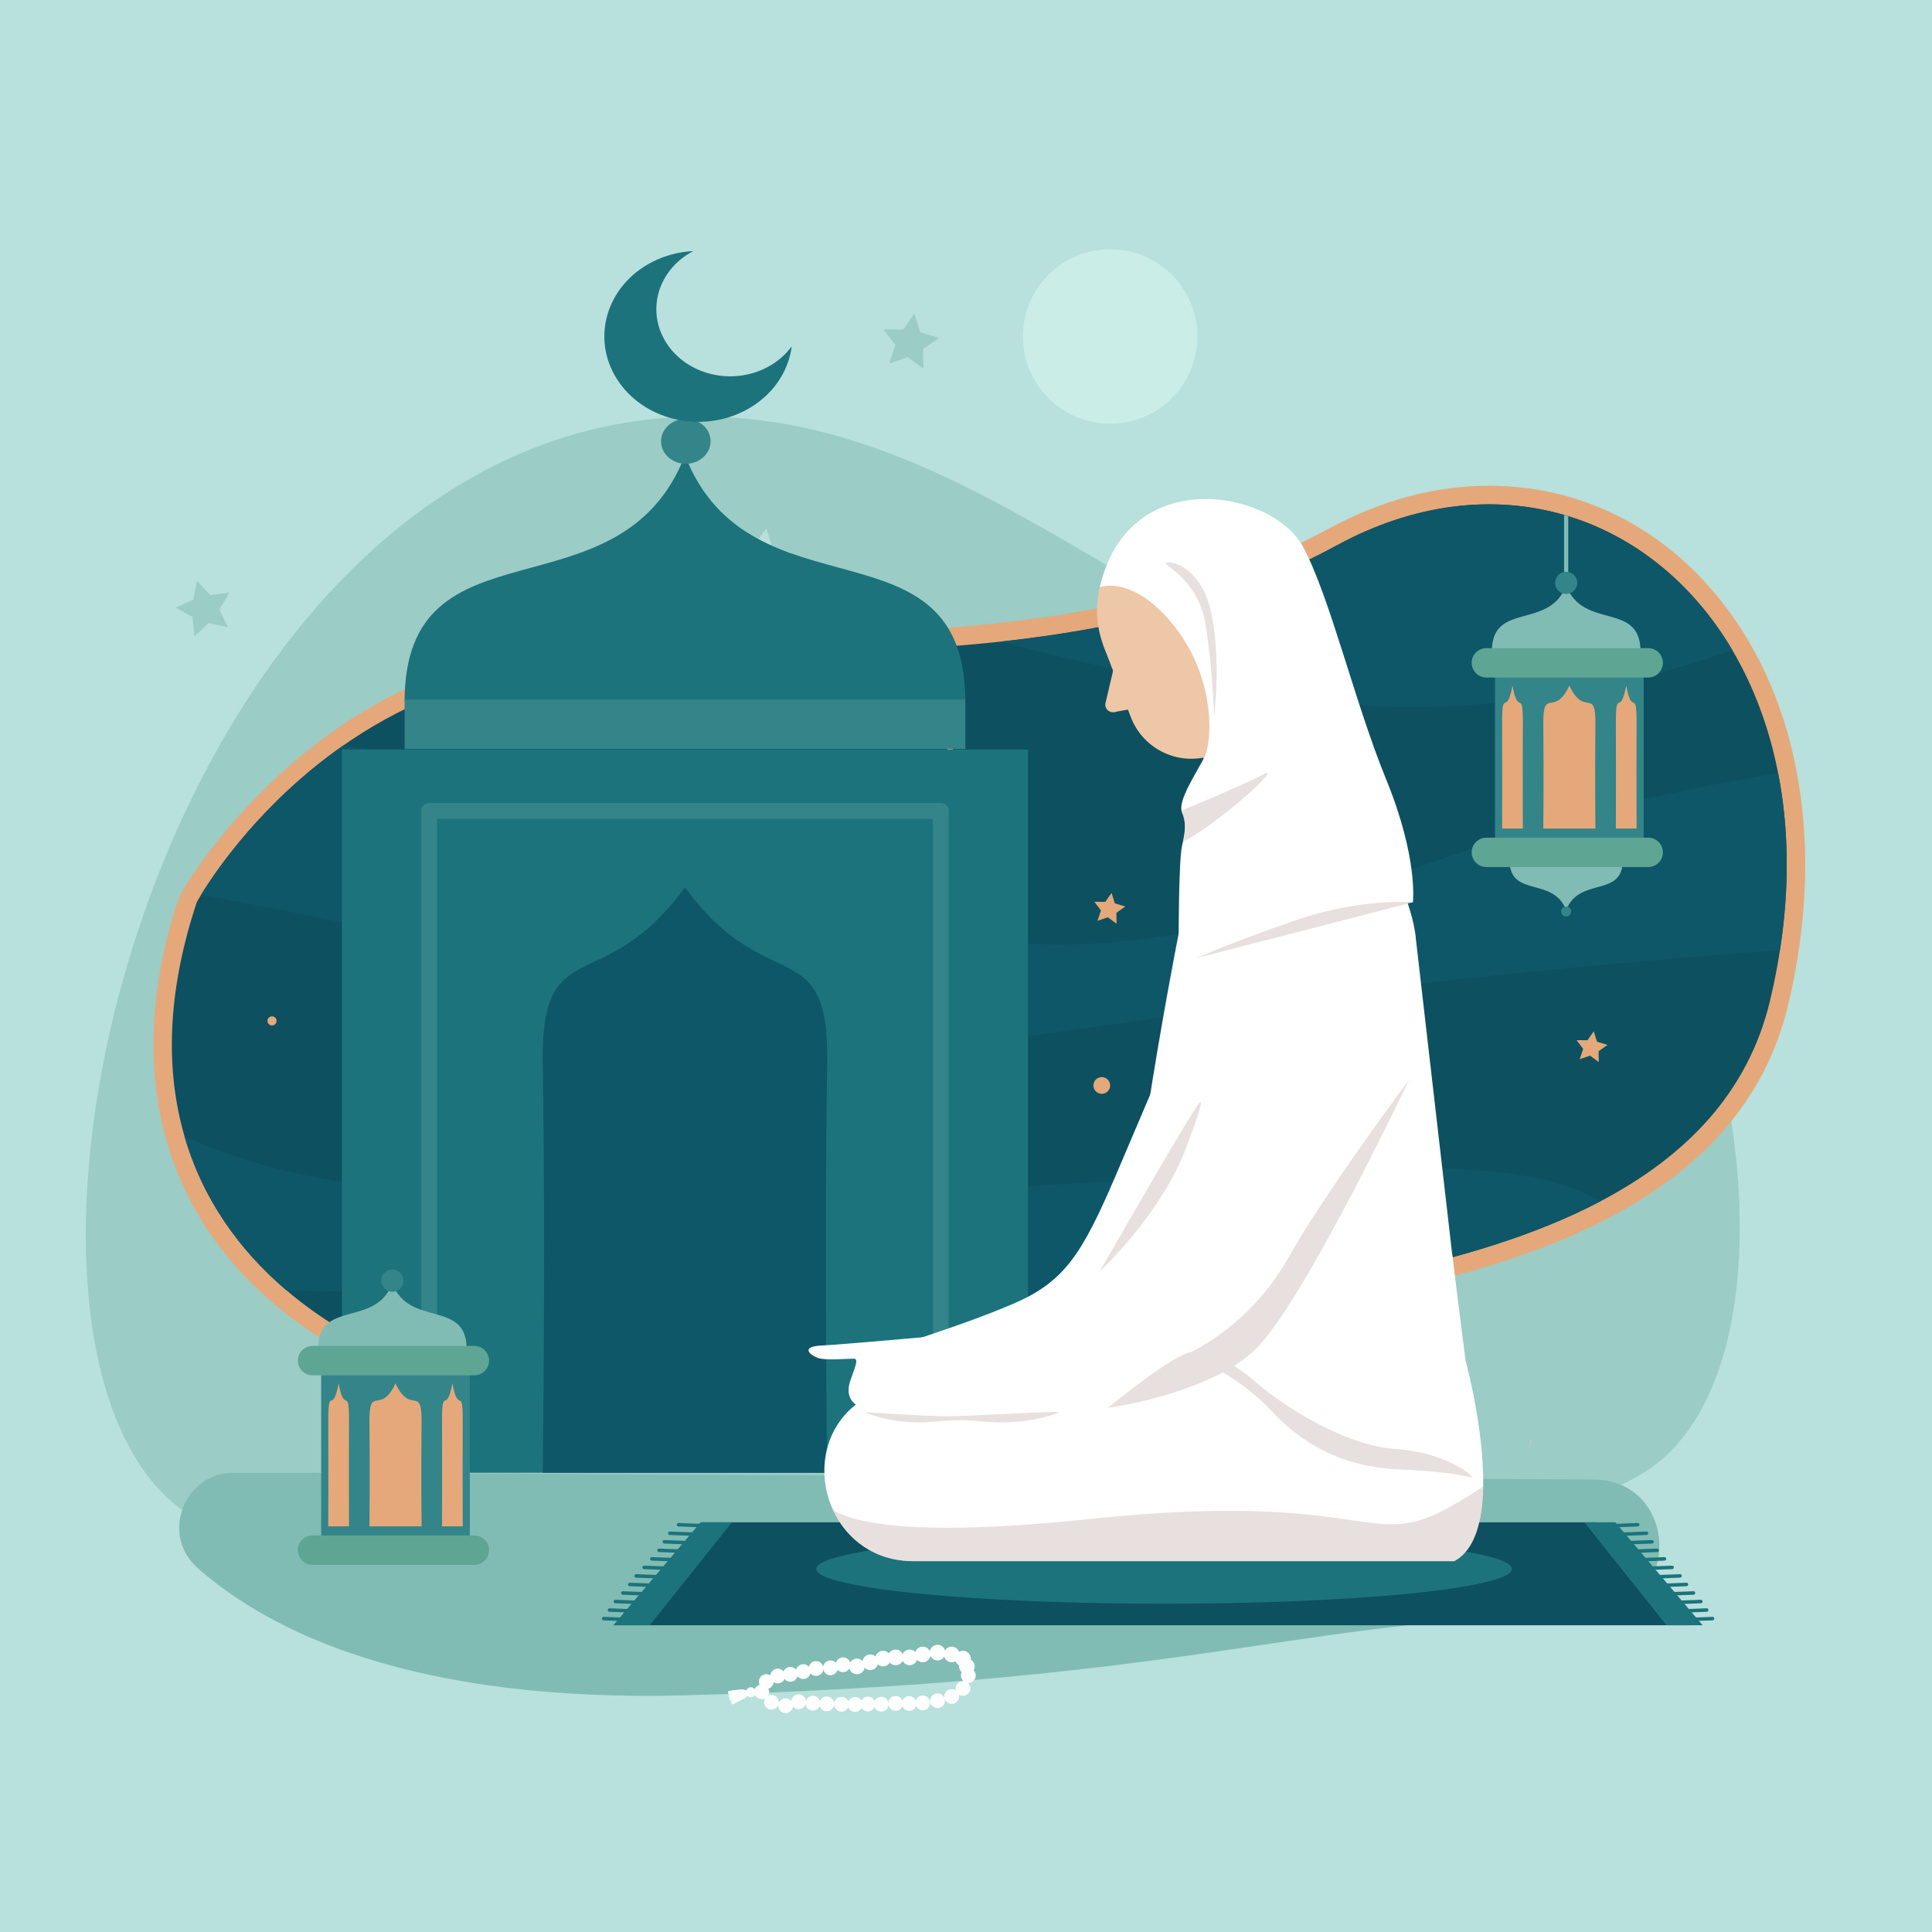 <?xml version="1.0" encoding="utf-8"?>
<!-- Generator: Adobe Illustrator 27.5.0, SVG Export Plug-In . SVG Version: 6.00 Build 0)  -->
<svg version="1.1" xmlns="http://www.w3.org/2000/svg" xmlns:xlink="http://www.w3.org/1999/xlink" x="0px" y="0px"
	 viewBox="0 0 500 500" style="enable-background:new 0 0 500 500;" xml:space="preserve">
<g id="BACKGROUND">
	<rect style="fill:#B8E0DC;" width="500" height="500"/>
</g>
<g id="OBJECTS">
	<g>
		<g>
			<path style="fill:#9BCCC6;" d="M192.807,108.342c66.384,6.093,114.156,64.763,182.505,76.384S475.623,347.538,426.507,380.4
				c-48.302,32.318-337.404,64.603-387.318,2.792C-10.725,321.38,52.092,95.426,192.807,108.342z"/>
			<g>
				<path style="fill:#E5A87A;" d="M157.887,367.479c-41.778,0-81.902-18.211-102.22-46.397
					c-16.988-23.565-20.473-53.429-10.133-86.513c0.603-1.928,1.475-3.757,2.558-5.463c7.239-11.402,37.592-53.968,91.162-60.97
					c18.184-2.376,37.769-2.926,58.506-3.508c46.909-1.316,100.077-2.809,145.944-27.724c13.671-7.426,27.696-11.192,41.685-11.192
					c23.539,0,44.913,10.656,60.184,30.007c20.551,26.039,26.815,64.085,17.187,104.381
					c-16.12,67.463-108.976,77.507-183.587,85.577c-32.062,3.468-62.346,6.744-79.627,14.149
					C187.863,364.833,173.458,367.479,157.887,367.479z"/>
				<g>
					<path style="fill:#0D5060;" d="M460.657,245.871c-0.654,4.288-1.519,8.663-2.577,13.115
						c-5.731,23.971-21.932,40.345-43.826,51.874c-33.778,17.788-81.065,24.038-124.323,28.816c0,0-0.01,0-0.019,0
						c-37.691,4.154-72.315,7.192-92.257,15.73c-33.374,14.307-89.363,7.673-123.612-21.547
						c-12.182-10.375-21.615-23.624-26.297-39.797c-4.923-16.961-4.625-37.143,3.202-60.633c0,0,0.385-0.702,1.144-1.942
						c3.596-5.856,15.673-23.845,36.701-38.528c13.375-9.336,30.355-17.346,51.085-20.057c35.307-4.615,77.084-2.279,119.064-6.855
						c29.663-3.231,59.421-9.904,87.055-24.922c40.605-22.057,81.517-8.125,102.333,27.124c5.452,9.25,9.529,19.961,11.855,31.874
						C462.878,213.901,463.224,229.285,460.657,245.871z"/>
					<path style="fill:#0E5769;" d="M460.657,245.871c-31.451,2.356-90.449,7.365-145.294,15.307
						c-79.661,11.538-96.295,14.288-136.054,0c-26.586-9.557-88.478-22.307-127.217-29.692c3.596-5.856,15.673-23.845,36.701-38.528
						c34.153,4.413,83.959,14.346,125.477,36.682c70.882,38.133,144.005-7.605,206.888-21.826
						c16.596-3.75,29.307-6.163,39.028-7.692C462.878,213.901,463.224,229.285,460.657,245.871z"/>
					<path style="fill:#0E5769;" d="M448.33,168.25c-18.27,6.3-43.48,13.9-79.12,14.65c-34.28,0.72-76.96-8.12-110.27-16.85
						c29.66-3.23,59.42-9.91,87.06-24.93c20.38-11.07,40.84-13.07,58.79-7.86c0.36,0.1,0.72,0.21,1.07,0.32
						C423.22,138.92,438.17,151.05,448.33,168.25z"/>
					<path style="fill:#0E5769;" d="M414.254,310.86c-33.778,17.788-81.065,24.038-124.323,28.816c0,0-0.01,0-0.019,0
						c-28.038-4.231-58.335-7.442-85.257-7.346c-50.143,0.183-97.622,3.019-130.611,1.529
						c-12.182-10.375-21.615-23.624-26.297-39.797c20.124,9.644,57.056,18.153,124.785,16.615
						C319.767,307.331,384.024,293.505,414.254,310.86z"/>
				</g>
			</g>
			<polygon style="fill:#9BCCC6;" points="238.966,95.426 234.907,92.43 230.137,94.075 231.732,89.288 228.693,85.26 
				233.739,85.298 236.63,81.163 238.154,85.974 242.98,87.446 238.875,90.381 			"/>
			<polygon style="fill:#B8E0DC;" points="200.643,150.982 196.584,147.985 191.814,149.631 193.409,144.844 190.37,140.816 
				195.416,140.854 198.307,136.719 199.831,141.529 204.657,143.002 200.552,145.937 			"/>
			<polygon style="fill:#9BCCC6;" points="58.944,162.312 54.014,161.235 50.333,164.686 49.833,159.665 45.414,157.23 
				50.035,155.203 50.985,150.247 54.34,154.016 59.347,153.388 56.799,157.744 			"/>
			<polygon style="fill:#E5A87A;" points="396.088,171.012 393.818,169.337 391.152,170.257 392.044,167.581 390.344,165.328 
				393.166,165.35 394.782,163.038 395.634,165.727 398.332,166.551 396.037,168.192 			"/>
			<polygon style="fill:#E5A87A;" points="288.97,239.064 286.7,237.388 284.033,238.309 284.925,235.632 283.226,233.38 
				286.047,233.401 287.663,231.089 288.515,233.779 291.214,234.602 288.919,236.243 			"/>
			<polygon style="fill:#E5A87A;" points="247.97,203.573 244.805,201.237 241.086,202.52 242.33,198.788 239.961,195.648 
				243.894,195.677 246.149,192.454 247.336,196.204 251.099,197.352 247.899,199.64 			"/>
			<polygon style="fill:#E5A87A;" points="413.767,274.878 411.497,273.203 408.83,274.123 409.722,271.446 408.023,269.194 
				410.844,269.215 412.461,266.904 413.312,269.593 416.01,270.416 413.716,272.057 			"/>
			<path style="fill:#E5A87A;" d="M71.574,264.208c0,0.65-0.527,1.177-1.177,1.177c-0.65,0-1.177-0.527-1.177-1.177
				c0-0.65,0.527-1.177,1.177-1.177C71.047,263.031,71.574,263.558,71.574,264.208z"/>
			<circle style="fill:#E5A87A;" cx="422.688" cy="219.822" r="2.165"/>
			<path style="fill:#E5A87A;" d="M287.307,280.915c0,1.195-0.969,2.165-2.165,2.165c-1.195,0-2.165-0.969-2.165-2.165
				c0-1.196,0.969-2.165,2.165-2.165C286.338,278.75,287.307,279.719,287.307,280.915z"/>
			<circle style="fill:#CAEDE8;" cx="287.307" cy="87.077" r="22.581"/>
		</g>
		<g>
			<g>
				<g>
					<path style="fill:#1C737C;" d="M104.711,181.604c0-48.721,55.7-20.484,72.56-63.754c16.86,43.27,72.56,15.033,72.56,63.754
						H104.711z"/>
					<path style="fill:#338589;" d="M183.902,114.208c0-3.216-2.869-5.823-6.409-5.823c-3.539,0-6.409,2.607-6.409,5.823
						c0,3.216,2.869,5.823,6.409,5.823C181.033,120.031,183.902,117.424,183.902,114.208z"/>
					<path style="fill:#1C737C;" d="M198.512,95.074c-9.151,4.784-20.837,1.921-26.102-6.395c-5.256-8.302-2.123-18.9,6.994-23.694
						c-3.685,0.181-7.38,1.124-10.797,2.91c-11.647,6.089-15.657,19.604-8.956,30.187c6.7,10.583,21.574,14.227,33.22,8.138
						c6.937-3.626,11.163-9.887,12.032-16.594C203.317,91.8,201.169,93.684,198.512,95.074z"/>
					<rect x="104.711" y="181.027" style="fill:#338589;" width="145.121" height="12.813"/>
					<rect x="88.491" y="193.972" style="fill:#1C737C;" width="177.56" height="187.17"/>
					<path style="fill:#0E5769;" d="M140.459,381.142c0,0,0.802-59.784,0-105.681c-0.61-34.867,15.423-16.544,36.812-45.818
						c21.389,29.274,37.422,10.951,36.812,45.818c-0.802,45.897,0,105.681,0,105.681H140.459z"/>
					<g>
						<path style="fill:#338589;" d="M243.475,383.192c-1.132,0-2.05-0.918-2.05-2.05V211.915H113.118v169.227
							c0,1.132-0.918,2.05-2.05,2.05c-1.132,0-2.05-0.918-2.05-2.05V209.865c0-1.132,0.918-2.05,2.05-2.05h132.407
							c1.132,0,2.05,0.918,2.05,2.05v171.277C245.525,382.274,244.607,383.192,243.475,383.192z"/>
					</g>
				</g>
				<path style="fill:#80BCB3;" d="M88.491,381.142H60.563c-13.003,0-19.138,16.115-9.374,24.702
					c18.708,16.454,55.498,34.752,126.082,32.905c126.008-3.297,157.877-18.741,221.061-20.497
					c5.887-0.164,11.274-0.601,16.204-1.26c21.149-2.826,19.215-33.982-2.122-34.098L88.491,381.142z"/>
			</g>
			<g>
				<rect x="83.123" y="355.082" style="fill:#338589;" width="38.469" height="43.426"/>
				<path style="fill:#E5A87A;" d="M95.613,395.013c0,0,0.147-13.629,0-26.86c-0.112-10.051,2.826-1.699,6.745-10.138
					c3.919,8.439,6.857,0.087,6.745,10.138c-0.147,13.231,0,26.86,0,26.86H95.613z"/>
				<path style="fill:#E5A87A;" d="M114.397,395.013c0,0,0.059-13.629,0-26.86c-0.044-10.051,1.123-1.699,2.681-10.138
					c1.558,8.439,2.725,0.087,2.681,10.138c-0.059,13.231,0,26.86,0,26.86H114.397z"/>
				<path style="fill:#E5A87A;" d="M84.956,395.013c0,0,0.059-13.629,0-26.86c-0.044-10.051,1.123-1.699,2.681-10.138
					c1.558,8.439,2.726,0.087,2.681,10.138c-0.059,13.231,0,26.86,0,26.86H84.956z"/>
				<path style="fill:#80BCB3;" d="M82.301,349.173c0-13.009,14.765-5.469,19.234-17.023c4.47,11.554,19.234,4.014,19.234,17.023
					H82.301z"/>
				<path style="fill:#338589;" d="M98.663,331.437c0,1.586,1.286,2.872,2.872,2.872c1.586,0,2.872-1.286,2.872-2.872
					c0-1.586-1.286-2.872-2.872-2.872C99.949,328.565,98.663,329.85,98.663,331.437z"/>
				<path style="fill:#5EA594;" d="M122.766,355.928H80.881c-2.1,0-3.801-1.702-3.801-3.801l0,0c0-2.1,1.702-3.801,3.801-3.801
					h41.885c2.099,0,3.801,1.702,3.801,3.801l0,0C126.567,354.227,124.865,355.928,122.766,355.928z"/>
				<path style="fill:#5EA594;" d="M122.766,404.975H80.881c-2.1,0-3.801-1.702-3.801-3.801l0,0c0-2.099,1.702-3.801,3.801-3.801
					h41.885c2.099,0,3.801,1.702,3.801,3.801l0,0C126.567,403.273,124.865,404.975,122.766,404.975z"/>
			</g>
			<g>
				<rect x="386.913" y="174.495" style="fill:#338589;" width="38.468" height="43.426"/>
				<path style="fill:#E5A87A;" d="M399.403,214.427c0,0,0.147-13.63,0-26.86c-0.112-10.051,2.826-1.699,6.745-10.138
					c3.919,8.439,6.857,0.087,6.745,10.138c-0.147,13.231,0,26.86,0,26.86H399.403z"/>
				<path style="fill:#E5A87A;" d="M418.187,214.427c0,0,0.058-13.63,0-26.86c-0.045-10.051,1.123-1.699,2.681-10.138
					c1.558,8.439,2.725,0.087,2.681,10.138c-0.059,13.231,0,26.86,0,26.86H418.187z"/>
				<path style="fill:#E5A87A;" d="M388.746,214.427c0,0,0.059-13.63,0-26.86c-0.044-10.051,1.123-1.699,2.681-10.138
					c1.558,8.439,2.726,0.087,2.681,10.138c-0.058,13.231,0,26.86,0,26.86H388.746z"/>
				<g>
					<path style="fill:#80BCB3;" d="M405.86,133.58v18.94h-1.07v-19.26C405.15,133.36,405.51,133.47,405.86,133.58z"/>
				</g>
				<path style="fill:#80BCB3;" d="M419.98,222.564c0,9.911-11.249,4.167-14.655,12.969c-3.405-8.803-14.655-3.058-14.655-12.969
					H419.98z"/>
				<path style="fill:#80BCB3;" d="M386.091,168.586c0-13.009,14.765-5.469,19.234-17.023c4.469,11.554,19.234,4.014,19.234,17.023
					H386.091z"/>
				<path style="fill:#338589;" d="M404.023,235.895c0,0.719,0.583,1.302,1.302,1.302c0.719,0,1.302-0.583,1.302-1.302
					c0-0.719-0.583-1.302-1.302-1.302C404.606,234.593,404.023,235.176,404.023,235.895z"/>
				<path style="fill:#338589;" d="M402.453,150.85c0,1.586,1.286,2.872,2.872,2.872c1.586,0,2.872-1.286,2.872-2.872
					c0-1.586-1.286-2.872-2.872-2.872C403.739,147.978,402.453,149.264,402.453,150.85z"/>
				<path style="fill:#5EA594;" d="M426.556,175.342h-41.885c-2.099,0-3.802-1.702-3.802-3.801l0,0c0-2.099,1.702-3.801,3.802-3.801
					h41.885c2.099,0,3.801,1.702,3.801,3.801l0,0C430.358,173.64,428.656,175.342,426.556,175.342z"/>
				<path style="fill:#5EA594;" d="M426.556,224.389h-41.885c-2.099,0-3.802-1.702-3.802-3.801l0,0c0-2.099,1.702-3.801,3.802-3.801
					h41.885c2.099,0,3.801,1.702,3.801,3.801l0,0C430.358,222.687,428.656,224.389,426.556,224.389z"/>
			</g>
		</g>
	</g>
	<g>
		<g>
			<g>
				<g>
					<polygon style="fill:#0D5060;" points="181.389,393.968 413.502,393.968 437.301,420.611 158.799,420.611 					"/>
					<ellipse style="fill:#1C737C;" cx="301.269" cy="406.043" rx="90.035" ry="9.001"/>
					<polygon style="fill:#1C737C;" points="189.42,393.968 168.157,420.611 158.799,420.611 181.389,393.968 					"/>
					<g>
						
							<line style="fill:none;stroke:#1C737C;stroke-width:0.905;stroke-linecap:round;stroke-linejoin:round;stroke-miterlimit:10;" x1="165.508" y1="419.239" x2="156.229" y2="418.889"/>
						
							<line style="fill:none;stroke:#1C737C;stroke-width:0.905;stroke-linecap:round;stroke-linejoin:round;stroke-miterlimit:10;" x1="167.023" y1="417.031" x2="157.745" y2="416.68"/>
						
							<line style="fill:none;stroke:#1C737C;stroke-width:0.905;stroke-linecap:round;stroke-linejoin:round;stroke-miterlimit:10;" x1="168.538" y1="414.823" x2="159.26" y2="414.472"/>
						
							<line style="fill:none;stroke:#1C737C;stroke-width:0.905;stroke-linecap:round;stroke-linejoin:round;stroke-miterlimit:10;" x1="170.451" y1="412.614" x2="161.172" y2="412.264"/>
						
							<line style="fill:none;stroke:#1C737C;stroke-width:0.905;stroke-linecap:round;stroke-linejoin:round;stroke-miterlimit:10;" x1="172.257" y1="410.406" x2="162.978" y2="410.056"/>
						
							<line style="fill:none;stroke:#1C737C;stroke-width:0.905;stroke-linecap:round;stroke-linejoin:round;stroke-miterlimit:10;" x1="173.925" y1="408.198" x2="164.647" y2="407.848"/>
						
							<line style="fill:none;stroke:#1C737C;stroke-width:0.905;stroke-linecap:round;stroke-linejoin:round;stroke-miterlimit:10;" x1="175.977" y1="405.99" x2="166.699" y2="405.639"/>
						
							<line style="fill:none;stroke:#1C737C;stroke-width:0.905;stroke-linecap:round;stroke-linejoin:round;stroke-miterlimit:10;" x1="177.957" y1="403.782" x2="168.678" y2="403.431"/>
						
							<line style="fill:none;stroke:#1C737C;stroke-width:0.905;stroke-linecap:round;stroke-linejoin:round;stroke-miterlimit:10;" x1="179.838" y1="401.573" x2="170.56" y2="401.223"/>
						
							<line style="fill:none;stroke:#1C737C;stroke-width:0.905;stroke-linecap:round;stroke-linejoin:round;stroke-miterlimit:10;" x1="181.204" y1="399.365" x2="171.926" y2="399.015"/>
						
							<line style="fill:none;stroke:#1C737C;stroke-width:0.905;stroke-linecap:round;stroke-linejoin:round;stroke-miterlimit:10;" x1="182.618" y1="397.157" x2="173.34" y2="396.806"/>
						
							<line style="fill:none;stroke:#1C737C;stroke-width:0.905;stroke-linecap:round;stroke-linejoin:round;stroke-miterlimit:10;" x1="184.879" y1="394.949" x2="175.6" y2="394.598"/>
					</g>
					<polygon style="fill:#1C737C;" points="410.015,393.968 431.278,420.611 440.636,420.611 418.046,393.968 					"/>
					<g>
						
							<line style="fill:none;stroke:#1C737C;stroke-width:0.905;stroke-linecap:round;stroke-linejoin:round;stroke-miterlimit:10;" x1="433.927" y1="419.239" x2="443.206" y2="418.889"/>
						
							<line style="fill:none;stroke:#1C737C;stroke-width:0.905;stroke-linecap:round;stroke-linejoin:round;stroke-miterlimit:10;" x1="432.412" y1="417.031" x2="441.69" y2="416.68"/>
						
							<line style="fill:none;stroke:#1C737C;stroke-width:0.905;stroke-linecap:round;stroke-linejoin:round;stroke-miterlimit:10;" x1="430.897" y1="414.823" x2="440.175" y2="414.472"/>
						
							<line style="fill:none;stroke:#1C737C;stroke-width:0.905;stroke-linecap:round;stroke-linejoin:round;stroke-miterlimit:10;" x1="428.984" y1="412.614" x2="438.263" y2="412.264"/>
						
							<line style="fill:none;stroke:#1C737C;stroke-width:0.905;stroke-linecap:round;stroke-linejoin:round;stroke-miterlimit:10;" x1="427.179" y1="410.406" x2="436.457" y2="410.056"/>
						
							<line style="fill:none;stroke:#1C737C;stroke-width:0.905;stroke-linecap:round;stroke-linejoin:round;stroke-miterlimit:10;" x1="425.51" y1="408.198" x2="434.788" y2="407.848"/>
						
							<line style="fill:none;stroke:#1C737C;stroke-width:0.905;stroke-linecap:round;stroke-linejoin:round;stroke-miterlimit:10;" x1="423.458" y1="405.99" x2="432.736" y2="405.639"/>
						
							<line style="fill:none;stroke:#1C737C;stroke-width:0.905;stroke-linecap:round;stroke-linejoin:round;stroke-miterlimit:10;" x1="421.478" y1="403.782" x2="430.757" y2="403.431"/>
						
							<line style="fill:none;stroke:#1C737C;stroke-width:0.905;stroke-linecap:round;stroke-linejoin:round;stroke-miterlimit:10;" x1="419.597" y1="401.573" x2="428.875" y2="401.223"/>
						
							<line style="fill:none;stroke:#1C737C;stroke-width:0.905;stroke-linecap:round;stroke-linejoin:round;stroke-miterlimit:10;" x1="418.231" y1="399.365" x2="427.509" y2="399.015"/>
						
							<line style="fill:none;stroke:#1C737C;stroke-width:0.905;stroke-linecap:round;stroke-linejoin:round;stroke-miterlimit:10;" x1="416.817" y1="397.157" x2="426.095" y2="396.806"/>
						
							<line style="fill:none;stroke:#1C737C;stroke-width:0.905;stroke-linecap:round;stroke-linejoin:round;stroke-miterlimit:10;" x1="414.556" y1="394.949" x2="423.835" y2="394.598"/>
					</g>
				</g>
			</g>
			<g>
				<g>
					<path style="fill:#FFFFFF;" d="M307.324,260.558c0,0-9.696,22.912-18.531,43.562s-13.396,27.682-26.719,33.363
						c-13.323,5.681-25.642,9.05-28.443,10.558c-2.801,1.508-6.033,10.203-6.033,10.203s68.737-12.358,74.986-27.441
						C308.833,315.72,307.324,260.558,307.324,260.558z"/>
					<path style="fill:#FFFFFF;" d="M291.576,333.337l85.046-1.818l-10.157-88.182c-0.914-13.331-16.987-45.109-30.318-44.196
						l-1.448,0.101c-19.9,1.363-26.93,11.118-28.835,38.178C305.862,237.421,293.883,296.706,291.576,333.337z"/>
					<path style="fill:#EDC7A6;" d="M323.971,213.248l1.98-0.137c6.557-0.45,12.87-6.39,12.42-12.947l-8.008-26.86l-22.29,9.667
						l5.443,21.164C313.887,209.537,318.567,213.617,323.971,213.248z"/>
					<path style="fill:#E5BC99;" d="M322.064,184.052c0,0,1.518,11.81-9.489,16.425l-1.888-7.263L322.064,184.052z"/>
					<path style="fill:#EDC7A6;" d="M285.612,167.192c5.083,13.281,19.97,19.928,33.252,14.847
						c13.282-5.083,19.931-19.971,14.847-33.252c-5.083-13.282-19.97-19.928-33.252-14.847
						C287.177,139.023,280.531,153.911,285.612,167.192z"/>
					<path style="fill:#EDC7A6;" d="M314.327,195.257L314.327,195.257c6.308-2.413,9.463-9.481,7.049-15.786l-8.81-23.029
						l-27.1,10.369l7.183,18.768C295.962,194.238,305.667,198.572,314.327,195.257z"/>
					<path style="fill:#EDC7A6;" d="M288.369,172.297l-2.291,9.747c-0.261,1.547,1.3,2.727,2.83,2.14l6.529-1.179L288.369,172.297z"
						/>
					<path style="fill:#FFFFFF;" d="M313.321,219.282l1.034-11.296c0,0,9.776-6.571,21.645-16.234l8.621,10.592
						C344.621,202.344,333.483,226.303,313.321,219.282z"/>
					<path style="fill:#FFFFFF;" d="M365.655,233.522l-60.625,9.241c0,0,0.01-20.041,0.865-23.771
						c0.091-0.402,0.181-0.794,0.251-1.166c0.664-3.077,0.784-5.169-0.251-7.612c-0.06-0.141-0.111-0.302-0.131-0.462
						c-0.573-2.956,3.429-9.1,5.742-13.384c2.454-4.515,3.007-21.046-7.682-34.42c-10.689-13.384-19.196-9.975-19.196-9.975
						c7.341-32.097,44.687-25.209,52.591-10.488c7.049,13.143,13.213,39.87,21.539,60.273
						C367.093,222.149,365.655,233.522,365.655,233.522z"/>
					<path style="fill:#FFFFFF;" d="M383.845,384.758c-0.161,8.618-2.021,16.34-7.501,19.266H236.371
						c-10.086,0-17.326-5.732-20.765-13.183c-4.847-10.458-2.182-24.284,10.659-30.287c0.432-0.191,0.855-0.382,1.287-0.563
						l69.615-29.121h18.472l60.193-6.174l3.439,27.341C379.27,352.037,384.137,369.765,383.845,384.758z"/>
					<path style="fill:#FFFFFF;" d="M325.188,239.691c0,0-23.073,63.966-33.613,79.155c-10.539,15.189-24.435,21.97-38.819,25.044
						c-14.384,3.074-19.257,9.538-21.776,10.831c-2.52,1.293-4.715,5.833-4.715,5.833s5.535,3.533,23.258,3.806
						c17.723,0.273,72.965-10.434,88.87-25.766s5.819-94.56,3.321-98.903C339.215,235.347,325.188,239.691,325.188,239.691z"/>
				</g>
				<path style="opacity:0.51;fill:#D1C3BE;" d="M365.656,233.523c0,0-13.214-1.243-30.238,4.61
					c-17.023,5.853-25.757,9.813-25.757,9.813L365.656,233.523z"/>
				<path style="opacity:0.51;fill:#D1C3BE;" d="M376.625,389.212c2.775-1.629,5.159-3.107,7.22-4.455
					c-0.161,8.618-2.021,16.34-7.501,19.266H236.371c-10.086,0-17.326-5.732-20.765-13.183c6.094,3.469,21.569,6.969,66.588,2.252
					C356.323,385.341,353.829,402.576,376.625,389.212z"/>
				<path style="fill:#D1C3BE;" d="M395.51,374.994c0.412-1.669,0.654-2.645,0.654-2.645S396.807,373.043,395.51,374.994z"/>
				<path style="opacity:0.51;fill:#D1C3BE;" d="M306.146,217.826c0.664-3.077,0.784-5.169-0.251-7.612
					c-0.06-0.141-0.111-0.302-0.131-0.462c4.404-1.8,15.425-6.365,21.036-9.271C333.155,197.192,314.16,214.065,306.146,217.826z"/>
				<path style="opacity:0.51;fill:#D1C3BE;" d="M284.627,329.007c0,0,15.945-14.652,22.553-32.465
					c6.608-17.813,2.994-10.983-1.417-3.816C301.353,299.893,284.627,329.007,284.627,329.007z"/>
				<path style="opacity:0.51;fill:#D1C3BE;" d="M223.863,365.495c0,0,7.47,3.448,17.741,2.442
					c10.271-1.006,10.989,0.224,18.172,0.184c7.183-0.04,13.934-2.195,14.221-2.626c0.287-0.431-24.945,1.108-29.208,1.057
					C240.527,366.5,223.863,365.495,223.863,365.495z"/>
				<path style="opacity:0.51;fill:#D1C3BE;" d="M314.219,185.505c0,0,1.939-15.379-0.898-27.516
					c-2.837-12.137-11.312-12.999-11.599-12.281c-0.287,0.718,8.332,4.597,10.199,15.514
					C313.788,172.141,314.219,185.505,314.219,185.505z"/>
				<path style="opacity:0.51;fill:#D1C3BE;" d="M361.193,374.994c-13.503-0.88-29.682-11.661-35.521-16.749
					c-2.554-2.225-4.707-3.755-6.322-4.772c1.892-1.193,3.655-2.504,5.21-3.942c12.38-11.448,40.068-70.025,40.068-70.025
					s-21.42,28.61-31.29,46.135c-9.87,17.525-25.266,24.339-25.266,24.339c-4.703,0.69-21.357,14.38-21.357,14.38
					s16.764-2.226,29.701-9.181c3.448,1.926,8.106,5.131,12.886,10.24c9.481,10.132,20.973,14.44,32.752,14.872
					c11.779,0.431,16.951,1.679,18.675,2.061C382.454,382.733,374.696,375.874,361.193,374.994z"/>
			</g>
			<path style="fill:#FFFFFF;" d="M241.604,345.825c0,0-23.314,2.109-29.189,2.41c-5.875,0.301-2.184,3.013,0,3.389
				c2.184,0.377,7.156,0,8.587,0c1.431,0,0,2.787-0.979,5.8s-0.23,5.563,2.71,6.736c2.939,1.173,9.568-3.196,9.568-3.196
				L241.604,345.825z"/>
		</g>
		<g>
			<path style="fill:#FFFFFF;" d="M251.157,435.458c-1.012,0.305-2.079-0.267-2.385-1.279c-0.305-1.012,0.267-2.079,1.279-2.385
				c1.012-0.306,2.08,0.267,2.385,1.279C252.742,434.084,252.169,435.152,251.157,435.458z"/>
			<path style="fill:#FFFFFF;" d="M249.769,438.8c-1.012,0.305-2.08-0.267-2.385-1.279c-0.305-1.012,0.267-2.08,1.279-2.385
				c1.012-0.305,2.079,0.267,2.385,1.279C251.354,437.427,250.781,438.495,249.769,438.8z"/>
			<path style="fill:#FFFFFF;" d="M246.849,440.881c-1.012,0.306-2.079-0.267-2.385-1.279c-0.306-1.012,0.267-2.08,1.279-2.385
				c1.012-0.305,2.08,0.267,2.385,1.279C248.434,439.508,247.861,440.576,246.849,440.881z"/>
			<path style="fill:#FFFFFF;" d="M243.185,441.987c-1.012,0.306-2.08-0.267-2.385-1.279c-0.305-1.012,0.267-2.08,1.279-2.385
				c1.012-0.305,2.08,0.267,2.385,1.279C244.77,440.614,244.197,441.682,243.185,441.987z"/>
			<path style="fill:#FFFFFF;" d="M239.356,442.544c-1.012,0.305-2.08-0.267-2.385-1.279c-0.305-1.012,0.267-2.08,1.279-2.385
				c1.012-0.306,2.08,0.267,2.385,1.279C240.94,441.17,240.367,442.238,239.356,442.544z"/>
			<path style="fill:#FFFFFF;" d="M235.855,442.701c-1.012,0.305-2.079-0.267-2.385-1.279c-0.305-1.012,0.267-2.079,1.279-2.385
				c1.012-0.305,2.08,0.267,2.385,1.279C237.439,441.328,236.867,442.395,235.855,442.701z"/>
			<path style="fill:#FFFFFF;" d="M232.345,442.661c-1.012,0.306-2.079-0.267-2.385-1.279c-0.305-1.012,0.267-2.08,1.279-2.385
				c1.012-0.306,2.08,0.267,2.385,1.279C233.929,441.288,233.356,442.356,232.345,442.661z"/>
			<path style="fill:#FFFFFF;" d="M228.615,442.888c-1.012,0.305-2.08-0.267-2.385-1.279c-0.305-1.012,0.267-2.08,1.279-2.385
				c1.012-0.305,2.08,0.267,2.385,1.279C230.199,441.514,229.627,442.582,228.615,442.888z"/>
			<path style="fill:#FFFFFF;" d="M225.151,442.834c-1.012,0.306-2.08-0.267-2.385-1.279c-0.305-1.012,0.267-2.079,1.279-2.385
				c1.012-0.305,2.079,0.267,2.385,1.279C226.735,441.461,226.162,442.529,225.151,442.834z"/>
			<path style="fill:#FFFFFF;" d="M221.833,442.936c-1.012,0.305-2.08-0.267-2.385-1.279c-0.305-1.012,0.267-2.08,1.279-2.385
				c1.012-0.305,2.08,0.267,2.385,1.279C223.418,441.563,222.845,442.63,221.833,442.936z"/>
			<path style="fill:#FFFFFF;" d="M218.323,442.896c-1.012,0.306-2.08-0.267-2.385-1.279c-0.305-1.012,0.267-2.08,1.279-2.385
				c1.012-0.306,2.08,0.267,2.385,1.279C219.907,441.523,219.335,442.591,218.323,442.896z"/>
			<path style="fill:#FFFFFF;" d="M214.51,442.798c-1.012,0.306-2.08-0.267-2.385-1.279c-0.305-1.012,0.267-2.08,1.279-2.385
				c1.012-0.305,2.08,0.267,2.385,1.279C216.095,441.424,215.522,442.492,214.51,442.798z"/>
			<path style="fill:#FFFFFF;" d="M210.913,442.634c-1.012,0.306-2.08-0.267-2.385-1.279c-0.305-1.012,0.267-2.08,1.279-2.385
				c1.012-0.305,2.079,0.267,2.385,1.279C212.497,441.261,211.925,442.329,210.913,442.634z"/>
			<path style="fill:#FFFFFF;" d="M207.246,442.242c-1.012,0.305-2.08-0.267-2.385-1.279c-0.305-1.012,0.267-2.079,1.279-2.385
				c1.012-0.305,2.08,0.267,2.385,1.279C208.831,440.869,208.258,441.937,207.246,442.242z"/>
			<path style="fill:#FFFFFF;" d="M203.857,443.265c-1.012,0.306-2.08-0.267-2.385-1.279c-0.305-1.012,0.267-2.079,1.279-2.385
				c1.012-0.306,2.08,0.267,2.385,1.279C205.441,441.892,204.869,442.96,203.857,443.265z"/>
			<path style="fill:#FFFFFF;" d="M200.19,442.374c-1.012,0.305-2.079-0.267-2.385-1.279c-0.305-1.012,0.267-2.08,1.279-2.385
				c1.012-0.305,2.08,0.267,2.385,1.279C201.774,441,201.201,442.068,200.19,442.374z"/>
			<path style="fill:#FFFFFF;" d="M197.678,439.683c-1.012,0.305-2.08-0.267-2.385-1.279c-0.305-1.012,0.267-2.08,1.279-2.385
				c1.012-0.306,2.08,0.267,2.385,1.279C199.263,438.31,198.69,439.378,197.678,439.683z"/>
			<path style="fill:#FFFFFF;" d="M194.715,439.221c-0.692,0.209-1.422-0.183-1.631-0.874c-0.209-0.692,0.183-1.422,0.874-1.631
				c0.692-0.209,1.422,0.183,1.631,0.875C195.799,438.282,195.407,439.012,194.715,439.221z"/>
			<path style="fill:#FFFFFF;" d="M198.874,437.024c-1.012,0.305-2.08-0.267-2.385-1.279c-0.305-1.012,0.267-2.08,1.279-2.385
				c1.012-0.305,2.08,0.267,2.385,1.279C200.459,435.65,199.886,436.718,198.874,437.024z"/>
			<path style="fill:#FFFFFF;" d="M201.837,435.579c-1.012,0.306-2.08-0.267-2.385-1.279c-0.305-1.012,0.267-2.08,1.279-2.385
				c1.012-0.305,2.08,0.267,2.385,1.279C203.421,434.206,202.848,435.274,201.837,435.579z"/>
			<path style="fill:#FFFFFF;" d="M205.103,435.143c-1.012,0.305-2.08-0.267-2.385-1.279c-0.306-1.012,0.267-2.08,1.279-2.385
				c1.012-0.305,2.079,0.267,2.385,1.279C206.688,433.77,206.115,434.838,205.103,435.143z"/>
			<path style="fill:#FFFFFF;" d="M208.438,434.436c-1.012,0.305-2.08-0.267-2.385-1.279c-0.306-1.012,0.267-2.08,1.279-2.385
				c1.012-0.305,2.079,0.267,2.385,1.279C210.022,433.063,209.45,434.131,208.438,434.436z"/>
			<path style="fill:#FFFFFF;" d="M211.745,433.638c-1.012,0.305-2.08-0.267-2.385-1.279c-0.306-1.012,0.267-2.08,1.279-2.385
				c1.012-0.306,2.08,0.267,2.385,1.279C213.329,432.264,212.757,433.332,211.745,433.638z"/>
			<path style="fill:#FFFFFF;" d="M215.475,433.461c-1.012,0.306-2.08-0.267-2.385-1.279c-0.305-1.012,0.267-2.079,1.279-2.385
				c1.012-0.305,2.08,0.267,2.385,1.279C217.059,432.088,216.486,433.156,215.475,433.461z"/>
			<path style="fill:#FFFFFF;" d="M218.736,432.677c-1.012,0.306-2.08-0.267-2.385-1.279c-0.305-1.012,0.267-2.08,1.279-2.385
				c1.012-0.305,2.08,0.267,2.385,1.279C220.32,431.303,219.748,432.371,218.736,432.677z"/>
			<path style="fill:#FFFFFF;" d="M222.357,433.208c-1.069,0.323-2.197-0.282-2.519-1.351c-0.323-1.069,0.282-2.197,1.351-2.519
				c1.069-0.323,2.197,0.282,2.519,1.351C224.031,431.757,223.426,432.885,222.357,433.208z"/>
			<path style="fill:#FFFFFF;" d="M225.8,432.131c-1.069,0.323-2.197-0.282-2.519-1.351c-0.323-1.069,0.282-2.197,1.351-2.519
				c1.069-0.323,2.197,0.282,2.519,1.351C227.474,430.681,226.869,431.809,225.8,432.131z"/>
			<path style="fill:#FFFFFF;" d="M229.118,431.186c-1.069,0.323-2.197-0.282-2.519-1.351c-0.323-1.069,0.282-2.197,1.351-2.519
				c1.069-0.323,2.197,0.282,2.519,1.351C230.791,429.735,230.186,430.863,229.118,431.186z"/>
			<path style="fill:#FFFFFF;" d="M232.376,430.866c-1.069,0.323-2.196-0.282-2.519-1.351c-0.323-1.069,0.282-2.197,1.351-2.519
				c1.069-0.323,2.197,0.282,2.519,1.351C234.049,429.415,233.444,430.543,232.376,430.866z"/>
			<path style="fill:#FFFFFF;" d="M235.994,430.866c-1.069,0.323-2.197-0.282-2.519-1.351c-0.323-1.069,0.282-2.197,1.351-2.519
				c1.069-0.323,2.197,0.282,2.519,1.351C237.667,429.415,237.062,430.543,235.994,430.866z"/>
			<path style="fill:#FFFFFF;" d="M239.387,430.109c-1.069,0.323-2.197-0.282-2.519-1.351c-0.323-1.069,0.282-2.197,1.351-2.519
				c1.069-0.323,2.197,0.282,2.519,1.351C241.06,428.659,240.455,429.787,239.387,430.109z"/>
			<path style="fill:#FFFFFF;" d="M243.216,429.629c-1.069,0.323-2.197-0.282-2.519-1.351c-0.323-1.069,0.282-2.197,1.351-2.519
				c1.069-0.323,2.197,0.282,2.519,1.351C244.89,428.178,244.285,429.306,243.216,429.629z"/>
			<path style="fill:#FFFFFF;" d="M246.88,430.109c-1.069,0.323-2.197-0.282-2.519-1.351c-0.323-1.069,0.282-2.197,1.351-2.519
				c1.069-0.323,2.197,0.282,2.519,1.351C248.554,428.659,247.949,429.787,246.88,430.109z"/>
			<path style="fill:#FFFFFF;" d="M249.8,431.186c-1.069,0.323-2.197-0.282-2.519-1.351s0.282-2.197,1.351-2.519
				s2.197,0.282,2.519,1.351C251.474,429.735,250.869,430.863,249.8,431.186z"/>
			<path style="fill:#FFFFFF;" d="M250.816,433.208c-1.069,0.323-2.197-0.282-2.519-1.351c-0.323-1.069,0.282-2.197,1.351-2.519
				c1.069-0.323,2.197,0.282,2.519,1.351C252.49,431.757,251.885,432.885,250.816,433.208z"/>
			<path style="fill:#FFFFFF;" d="M193.317,437.702c0,0-0.384-0.609-1.719-0.48c-1.336,0.128-3.175,0.409-3.175,0.409l0.064,0.955
				l0.797-0.091l-0.728,0.32l0.401,1.328l1.03-0.311l-0.868,0.437l0.398,0.904c0,0,2.184-1.209,2.98-1.549
				c0.797-0.34,1.096-1.005,1.096-1.005L193.317,437.702z"/>
		</g>
	</g>
</g>
</svg>
